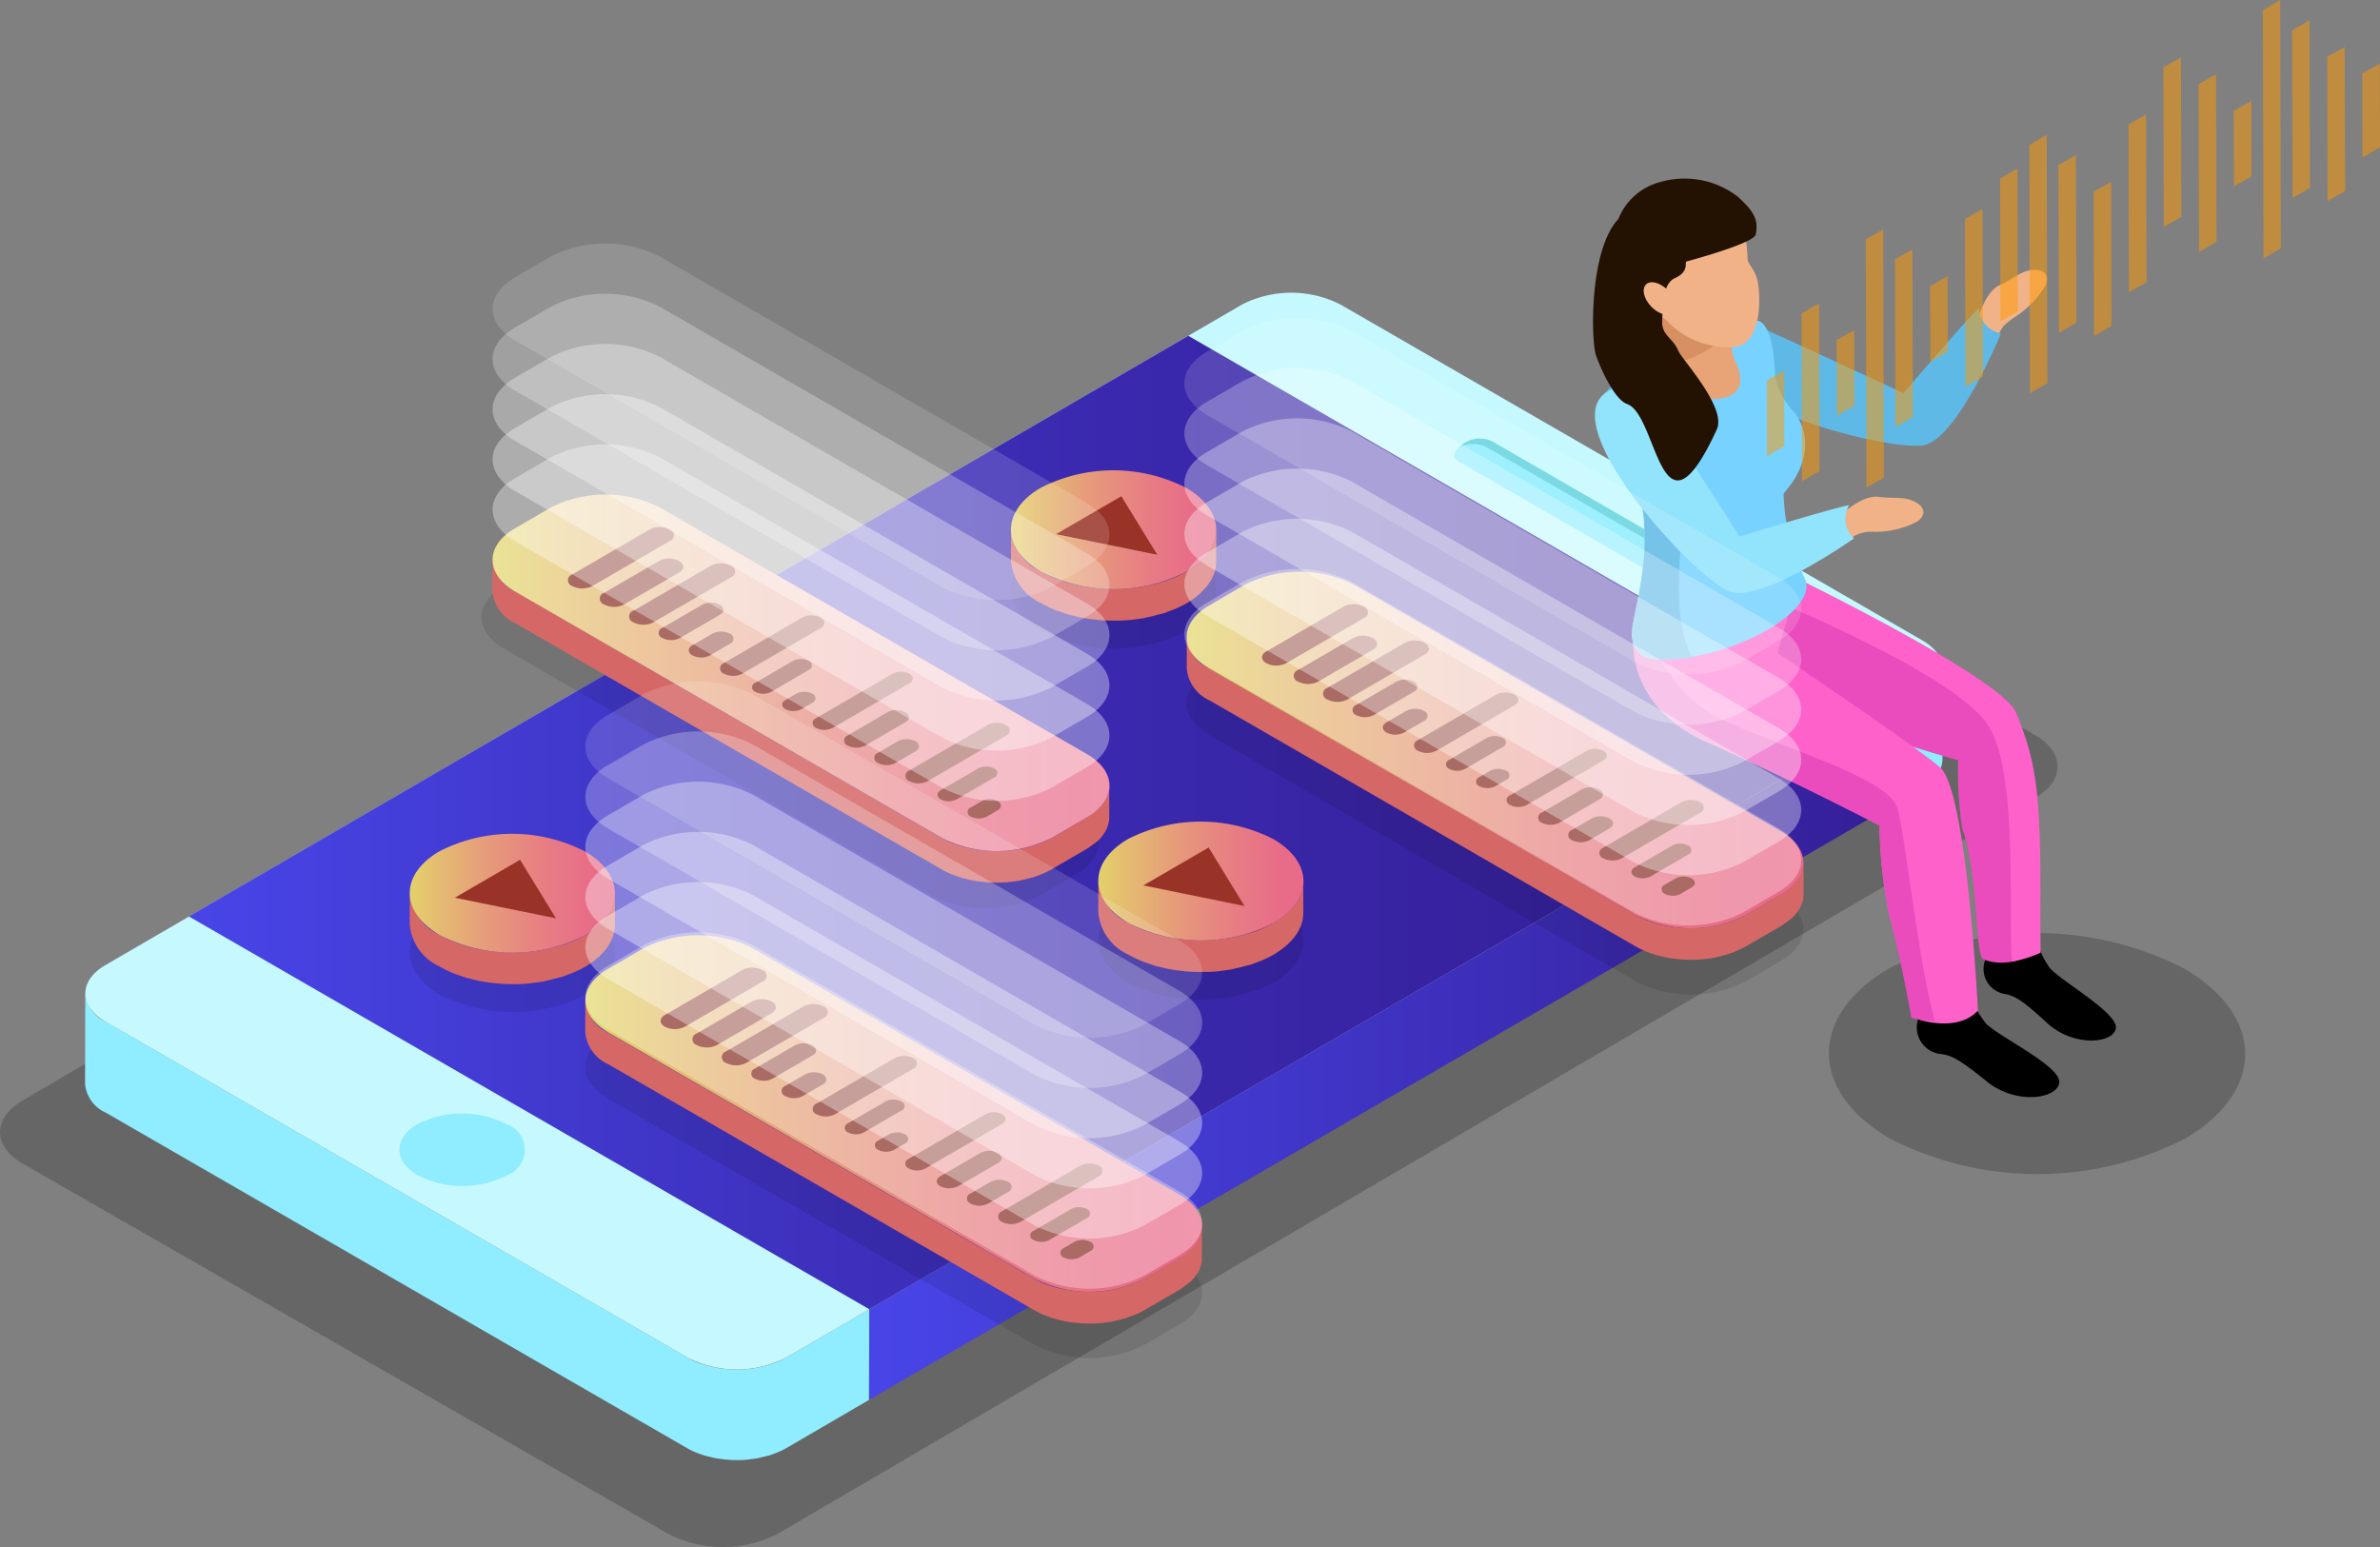 <svg xmlns="http://www.w3.org/2000/svg" xmlns:xlink="http://www.w3.org/1999/xlink" width="117.641" height="76.468" viewBox="0 0 117.641 76.468">
  <rect x="0" y="0" width="117.641" height="76.468" fill="#808080" stroke="none"/>
  <defs>
    <linearGradient id="linear-gradient" y1="0.5" x2="1" y2="0.5" gradientUnits="objectBoundingBox">
      <stop offset="0" stop-color="#4845e8"/>
      <stop offset="0.263" stop-color="#4036c8"/>
      <stop offset="0.55" stop-color="#3a29ae"/>
      <stop offset="0.805" stop-color="#36219d"/>
      <stop offset="1" stop-color="#351f98"/>
    </linearGradient>
    <linearGradient id="linear-gradient-2" y1="0.5" x2="1" y2="0.5" gradientUnits="objectBoundingBox">
      <stop offset="0" stop-color="#4845e8"/>
      <stop offset="0.395" stop-color="#4137cb"/>
      <stop offset="1" stop-color="#351f98"/>
    </linearGradient>
    <linearGradient id="linear-gradient-3" y1="0.5" x2="1" y2="0.5" gradientUnits="objectBoundingBox">
      <stop offset="0" stop-color="#e3d969"/>
      <stop offset="0.154" stop-color="#e4be70"/>
      <stop offset="0.404" stop-color="#e6997b"/>
      <stop offset="0.636" stop-color="#e77e83"/>
      <stop offset="0.842" stop-color="#e86d88"/>
      <stop offset="1" stop-color="#e9688a"/>
    </linearGradient>
  </defs>
  <g id="Grupo_27721" data-name="Grupo 27721" transform="translate(-408.221 -178.702)">
    <g id="Grupo_27721-2" data-name="Grupo 27721" opacity="0.2">
      <path id="Trazado_3783" data-name="Trazado 3783" d="M508.793,215.024c1.5.859,1.506,2.253.024,3.12l-2.946,1.725L451.219,251.85l-4.56,2.668a5.924,5.924,0,0,1-5.375.015l-31.936-18.31c-1.492-.856-1.5-2.25-.025-3.115l62.153-36.374a5.936,5.936,0,0,1,5.385-.019Z"/>
    </g>
    <g id="Grupo_27735" data-name="Grupo 27735">
      <g id="Grupo_27731" data-name="Grupo 27731">
        <path id="Trazado_3784" data-name="Trazado 3784" d="M504.251,211.768a1.374,1.374,0,0,1-.056.353.055.055,0,0,0-.011.036,1.552,1.552,0,0,1-.169.322.427.427,0,0,0-.035.052,2.133,2.133,0,0,1-.274.3c-.07.062-.159.119-.241.18s-.134.1-.214.149l-2.665,1.549-.011,4.483,2.663-1.548a.424.424,0,0,1,.044-.027c.061-.039.107-.081.164-.12a2.253,2.253,0,0,0,.246-.185.045.045,0,0,0,.022-.019,1.783,1.783,0,0,0,.216-.229.631.631,0,0,0,.037-.054c.013-.021.024-.035.034-.053a.9.9,0,0,0,.067-.1c.034-.063.066-.131.093-.2a.075.075,0,0,0,0-.03.091.091,0,0,0,.013-.034.592.592,0,0,0,.036-.128,1.528,1.528,0,0,0,.026-.2v-.029c0-1.3,0-2.606.009-3.907l0-.544Z" fill="#8fedff"/>
        <path id="Trazado_3785" data-name="Trazado 3785" d="M447.07,245.814a3.99,3.99,0,0,1-.679.3c-.081.03-.167.053-.256.081-.114.03-.227.058-.34.082-.14.028-.278.056-.423.075-.032,0-.065.011-.1.013-.192.02-.385.031-.581.033-.031,0-.055,0-.083,0a5.586,5.586,0,0,1-.578-.033l-.078-.009a4.891,4.891,0,0,1-.558-.1l-.093-.024a4.162,4.162,0,0,1-.483-.146c-.026-.009-.054-.017-.082-.025a4.255,4.255,0,0,1-.517-.25l-28.768-16.6a1.721,1.721,0,0,1-1.014-1.417l-.011,4.481a1.71,1.71,0,0,0,1.014,1.418l28.762,16.6a4.052,4.052,0,0,0,.5.236c.01.006.02.008.027.012.027.01.056.018.083.027.1.037.2.073.31.1.055.017.111.027.172.041a.7.7,0,0,0,.1.023c.029.008.059.018.09.024.111.023.225.043.339.058.039,0,.081.008.12.014s.06.006.09.012.081.008.122.011c.113.008.227.018.338.02h.35c.129,0,.255-.016.382-.029a.134.134,0,0,0,.045-.008c.03,0,.064-.008.1-.012.1-.01.2-.023.294-.039.045-.01.085-.023.126-.031.117-.026.232-.055.347-.086.057-.016.12-.025.18-.043a.347.347,0,0,1,.079-.033,4.4,4.4,0,0,0,.676-.3l4.117-2.4.014-4.478Z" fill="#8fedff"/>
        <g id="Grupo_27724" data-name="Grupo 27724">
          <g id="Grupo_27723" data-name="Grupo 27723">
            <g id="Grupo_27722" data-name="Grupo 27722">
              <path id="Trazado_3786" data-name="Trazado 3786" d="M503.238,210.354c1.345.775,1.351,2.034.013,2.81l-2.665,1.549L451.191,243.42l-4.121,2.394a5.335,5.335,0,0,1-4.849,0l-28.768-16.6c-1.346-.779-1.352-2.035-.015-2.812l56.18-32.649a5.356,5.356,0,0,1,4.859,0Z" fill="#c5f9ff"/>
            </g>
          </g>
        </g>
        <path id="Trazado_3787" data-name="Trazado 3787" d="M466.956,195.3,417.558,224l33.634,19.417,49.395-28.707Z" fill="url(#linear-gradient)"/>
        <g id="Grupo_27725" data-name="Grupo 27725">
          <path id="Trazado_3788" data-name="Trazado 3788" d="M492.061,206.337c.361.209.371.633-.158.908a1.284,1.284,0,0,1-1.19.135l-10.457-5.939c-.362-.208.1-.7.461-.907a1.428,1.428,0,0,1,1.295,0Z" fill="#65d2e0"/>
        </g>
        <g id="Grupo_27728" data-name="Grupo 27728">
          <g id="Grupo_27727" data-name="Grupo 27727">
            <g id="Grupo_27726" data-name="Grupo 27726">
              <path id="Trazado_3789" data-name="Trazado 3789" d="M491.746,206.608a.4.4,0,0,1,.009.751,1.44,1.44,0,0,1-1.3,0l-10.055-5.8a.4.4,0,0,1,0-.753,1.433,1.433,0,0,1,1.3,0Z" fill="#8fedff"/>
            </g>
          </g>
        </g>
        <g id="Grupo_27730" data-name="Grupo 27730">
          <g id="Grupo_27729" data-name="Grupo 27729">
            <path id="Trazado_3790" data-name="Trazado 3790" d="M500.586,214.713l-.011,4.483-49.4,28.7.015-4.479Z" fill="url(#linear-gradient-2)"/>
          </g>
        </g>
      </g>
      <g id="Grupo_27734" data-name="Grupo 27734">
        <g id="Grupo_27733" data-name="Grupo 27733">
          <g id="Grupo_27732" data-name="Grupo 27732">
            <path id="Trazado_3791" data-name="Trazado 3791" d="M433.246,234.263a1.344,1.344,0,0,1,.017,2.541,4.844,4.844,0,0,1-4.379,0c-1.215-.7-1.227-1.838-.022-2.539A4.839,4.839,0,0,1,433.246,234.263Z" fill="#8fedff"/>
          </g>
        </g>
      </g>
    </g>
    <g id="Grupo_27758" data-name="Grupo 27758">
      <g id="Grupo_27736" data-name="Grupo 27736" opacity="0.1">
        <path id="Trazado_3792" data-name="Trazado 3792" d="M461.379,218.795c1.5.865,1.509,2.269.018,3.135l-1.753,1.018a5.961,5.961,0,0,1-5.413,0l-21.079-12.17c-1.5-.866-1.509-2.268-.018-3.135l1.753-1.018a5.956,5.956,0,0,1,5.412,0Z"/>
      </g>
      <g id="Grupo_27737" data-name="Grupo 27737" opacity="0.1">
        <path id="Trazado_3793" data-name="Trazado 3793" d="M471.153,223.11c1.988,1.149,2,3.007.024,4.155a7.9,7.9,0,0,1-7.17,0c-1.988-1.147-2-3.006-.026-4.155A7.911,7.911,0,0,1,471.153,223.11Z"/>
      </g>
      <path id="Trazado_3794" data-name="Trazado 3794" d="M462.995,217.939c-.005.013-.008.028-.013.042a1.675,1.675,0,0,1-.181.355c-.014.021-.028.043-.043.063a2.28,2.28,0,0,1-.3.334,16.059,16.059,0,0,1-.507.369L460.2,220.12a4.3,4.3,0,0,1-.755.332c-.093.031-.189.061-.286.088-.127.034-.254.067-.385.1-.154.032-.31.061-.469.08-.034.006-.072.013-.109.016a6.327,6.327,0,0,1-.647.036c-.033,0-.065,0-.1,0a5.908,5.908,0,0,1-.639-.036c-.031,0-.063-.006-.093-.01-.209-.025-.416-.061-.618-.106-.036-.008-.07-.016-.106-.026a4.79,4.79,0,0,1-.537-.164c-.03-.01-.061-.019-.087-.029a4.089,4.089,0,0,1-.586-.276L433.7,207.95a1.917,1.917,0,0,1-1.13-1.579l-.005,1.561a1.918,1.918,0,0,0,1.13,1.578l21.08,12.171a4.143,4.143,0,0,0,.553.264l.029.01c.033.013.069.023.1.034.108.04.219.08.334.114.061.016.125.03.188.045.037.009.074.02.112.028s.065.017.1.023c.123.028.251.048.379.067.045.007.092.01.139.015.03,0,.058.008.09.01s.093.013.143.017c.126.01.252.017.376.019.04,0,.079,0,.117,0h.276c.142-.005.284-.014.426-.028l.045-.008c.039,0,.077-.011.115-.015.11-.013.221-.027.328-.045.045-.008.088-.026.136-.035.129-.027.256-.059.382-.094.069-.02.14-.031.2-.051.031-.012.057-.028.085-.038a4.306,4.306,0,0,0,.755-.331l1.751-1.019.049-.027c.073-.046.128-.1.2-.146a2.878,2.878,0,0,0,.262-.195c.008-.007.019-.012.027-.019a2.143,2.143,0,0,0,.236-.255.605.605,0,0,0,.039-.059c.018-.021.03-.045.047-.067s.048-.068.068-.1a1.6,1.6,0,0,0,.1-.217c0-.01,0-.021.007-.032s.008-.03.013-.045a1.318,1.318,0,0,0,.04-.138,1.364,1.364,0,0,0,.027-.22v-.033c0-.521,0-1.041,0-1.561A1.354,1.354,0,0,1,462.995,217.939Z" fill="#d66767"/>
      <g id="Grupo_27738" data-name="Grupo 27738">
        <path id="Trazado_3795" data-name="Trazado 3795" d="M461.932,215.968c1.5.863,1.506,2.267.016,3.134L460.2,220.12a5.969,5.969,0,0,1-5.414,0L433.7,207.95c-1.5-.866-1.508-2.269-.017-3.135l1.753-1.018a5.956,5.956,0,0,1,5.412,0Z" fill="url(#linear-gradient-3)"/>
      </g>
      <g id="Grupo_27754" data-name="Grupo 27754">
        <g id="Grupo_27739" data-name="Grupo 27739">
          <path id="Trazado_3796" data-name="Trazado 3796" d="M457.945,214.54a.278.278,0,0,1,0,.526l-3.87,2.248a1,1,0,0,1-.908,0,.279.279,0,0,1,0-.527l3.869-2.247A1,1,0,0,1,457.945,214.54Z" fill="#842c22"/>
        </g>
        <g id="Grupo_27740" data-name="Grupo 27740">
          <path id="Trazado_3797" data-name="Trazado 3797" d="M453.467,215.34c.239.139.244.365.006.5l-.99.575a.959.959,0,0,1-.868,0,.265.265,0,0,1,0-.5l.989-.575A.955.955,0,0,1,453.467,215.34Z" fill="#842c22"/>
        </g>
        <g id="Grupo_27741" data-name="Grupo 27741">
          <path id="Trazado_3798" data-name="Trazado 3798" d="M452.965,213.906c.24.139.242.364,0,.5l-1.978,1.15a.962.962,0,0,1-.865,0,.266.266,0,0,1-.005-.5L452.1,213.9A.959.959,0,0,1,452.965,213.906Z" fill="#842c22"/>
        </g>
        <g id="Grupo_27742" data-name="Grupo 27742">
          <path id="Trazado_3799" data-name="Trazado 3799" d="M453.17,212c.229.134.231.347,0,.48l-3.786,2.2a.908.908,0,0,1-.826,0,.253.253,0,0,1,0-.478l3.785-2.2A.907.907,0,0,1,453.17,212Z" fill="#842c22"/>
        </g>
        <g id="Grupo_27743" data-name="Grupo 27743">
          <path id="Trazado_3800" data-name="Trazado 3800" d="M448.365,212.99a.24.24,0,0,1,0,.455l-.534.311a.866.866,0,0,1-.784,0c-.218-.127-.22-.329,0-.455l.534-.311A.869.869,0,0,1,448.365,212.99Z" fill="#842c22"/>
        </g>
        <g id="Grupo_27744" data-name="Grupo 27744">
          <path id="Trazado_3801" data-name="Trazado 3801" d="M448.192,211.364a.239.239,0,0,1,0,.452L446.34,212.9a.86.86,0,0,1-.781,0,.239.239,0,0,1,0-.452l1.855-1.079A.858.858,0,0,1,448.192,211.364Z" fill="#842c22"/>
        </g>
        <g id="Grupo_27750" data-name="Grupo 27750" style="isolation: isolate">
          <g id="Grupo_27745" data-name="Grupo 27745">
            <path id="Trazado_3802" data-name="Trazado 3802" d="M441.324,204.871a.3.3,0,0,1,0,.575L437.5,207.67a1.093,1.093,0,0,1-.99,0,.3.3,0,0,1,0-.575l3.825-2.224A1.1,1.1,0,0,1,441.324,204.871Z" fill="#842c22"/>
          </g>
          <g id="Grupo_27746" data-name="Grupo 27746">
            <path id="Trazado_3803" data-name="Trazado 3803" d="M441.781,206.426c.278.159.28.415.007.575l-2.715,1.578a1.093,1.093,0,0,1-.993,0,.3.3,0,0,1,0-.573l2.717-1.578A1.086,1.086,0,0,1,441.781,206.426Z" fill="#842c22"/>
          </g>
          <g id="Grupo_27747" data-name="Grupo 27747">
            <path id="Trazado_3804" data-name="Trazado 3804" d="M444.346,206.665a.3.3,0,0,1,0,.573l-3.827,2.224a1.088,1.088,0,0,1-.989,0,.3.3,0,0,1,0-.573l3.825-2.224A1.1,1.1,0,0,1,444.346,206.665Z" fill="#842c22"/>
          </g>
          <g id="Grupo_27748" data-name="Grupo 27748">
            <path id="Trazado_3805" data-name="Trazado 3805" d="M443.8,208.59c.239.139.244.363.006.5l-1.978,1.148a.959.959,0,0,1-.868,0,.264.264,0,0,1,0-.5l1.976-1.148A.951.951,0,0,1,443.8,208.59Z" fill="#842c22"/>
          </g>
          <g id="Grupo_27749" data-name="Grupo 27749">
            <path id="Trazado_3806" data-name="Trazado 3806" d="M448.776,209.224c.252.146.254.382.006.525L444.913,212a1,1,0,0,1-.909,0,.278.278,0,0,1,0-.526l3.868-2.248A1,1,0,0,1,448.776,209.224Z" fill="#842c22"/>
          </g>
        </g>
        <g id="Grupo_27751" data-name="Grupo 27751">
          <path id="Trazado_3807" data-name="Trazado 3807" d="M444.3,210.024a.266.266,0,0,1,0,.5l-.987.574a.955.955,0,0,1-.865,0c-.24-.139-.244-.364-.007-.5l.988-.574A.965.965,0,0,1,444.3,210.024Z" fill="#842c22"/>
        </g>
        <g id="Grupo_27752" data-name="Grupo 27752">
          <path id="Trazado_3808" data-name="Trazado 3808" d="M457.531,218.3a.24.24,0,0,1,0,.454l-.534.312a.868.868,0,0,1-.785,0,.24.24,0,0,1,0-.455l.535-.311A.869.869,0,0,1,457.531,218.3Z" fill="#842c22"/>
        </g>
        <g id="Grupo_27753" data-name="Grupo 27753">
          <path id="Trazado_3809" data-name="Trazado 3809" d="M457.358,216.682a.238.238,0,0,1,0,.451l-1.857,1.08a.863.863,0,0,1-.778,0c-.217-.126-.219-.328,0-.453l1.857-1.078A.856.856,0,0,1,457.358,216.682Z" fill="#842c22"/>
        </g>
      </g>
      <g id="Grupo_27757" data-name="Grupo 27757">
        <path id="Trazado_3810" data-name="Trazado 3810" d="M472.639,222.412c-.006.054-.01.108-.019.161s-.021.086-.033.13a1.381,1.381,0,0,1-.044.152c-.014.042-.034.083-.052.124s-.046.1-.074.157c-.02.038-.044.076-.068.115-.038.058-.076.116-.118.173-.026.035-.055.069-.083.1a2.514,2.514,0,0,1-.213.229c-.028.028-.055.058-.087.085-.046.042-.1.083-.15.124s-.1.079-.148.117-.114.077-.171.115-.131.087-.2.129a5.37,5.37,0,0,1-.709.336c-.065.027-.128.051-.195.074-.153.056-.317.1-.48.147s-.33.09-.5.125c-.2.042-.413.081-.623.107-.049.007-.1.015-.148.021-.28.03-.567.045-.853.047-.044,0-.09,0-.135,0-.282,0-.56-.018-.84-.047-.042,0-.086-.009-.128-.015a7.746,7.746,0,0,1-.813-.139l-.148-.036c-.24-.06-.475-.132-.705-.214-.038-.015-.082-.027-.123-.042a5.4,5.4,0,0,1-.77-.365,2.536,2.536,0,0,1-1.5-2.091q0,.78,0,1.56A2.538,2.538,0,0,0,464,225.889a5.55,5.55,0,0,0,.732.349.3.3,0,0,0,.042.014c.039.016.082.027.123.041.148.056.3.109.45.154.083.024.169.04.253.061l.145.036c.045.01.088.023.133.032q.246.052.5.087c.06.009.12.013.179.02l.132.014c.061.007.121.017.181.022.168.012.333.021.5.026.05,0,.1,0,.153,0h.141c.074,0,.15,0,.225,0,.188-.006.376-.017.561-.037.022,0,.043-.007.064-.009.05-.005.1-.013.152-.021.144-.019.289-.034.432-.061.062-.01.12-.032.183-.045.173-.036.341-.078.508-.126.088-.025.183-.039.268-.067s.136-.053.207-.078l.2-.073a5.76,5.76,0,0,0,.707-.336l.062-.038c.046-.029.086-.057.13-.087.063-.04.126-.08.184-.122s.1-.077.146-.115.1-.083.15-.125l.034-.027c.019-.019.035-.04.054-.06a2.581,2.581,0,0,0,.21-.225c.016-.018.035-.034.049-.052s.023-.037.036-.055c.042-.057.081-.114.118-.171.014-.026.036-.052.049-.077a.383.383,0,0,0,.02-.041c.026-.048.047-.1.069-.149.016-.033.035-.065.048-.1,0-.011.005-.023.009-.035.017-.047.029-.1.041-.143s.023-.072.031-.107a.223.223,0,0,1,0-.028c.009-.054.014-.107.018-.16,0-.034.011-.069.013-.1v-.044l0-1.56C472.65,222.315,472.643,222.363,472.639,222.412Z" fill="#d66767"/>
        <g id="Grupo_27755" data-name="Grupo 27755">
          <path id="Trazado_3811" data-name="Trazado 3811" d="M471.153,220.173c1.988,1.148,2,3.008.024,4.154a7.894,7.894,0,0,1-7.17,0c-1.988-1.146-2-3.006-.026-4.154A7.91,7.91,0,0,1,471.153,220.173Z" fill="url(#linear-gradient-3)"/>
        </g>
        <g id="Grupo_27756" data-name="Grupo 27756">
          <path id="Trazado_3812" data-name="Trazado 3812" d="M467.963,220.593l1.773,2.892-5-1.017Z" fill="#993328"/>
        </g>
      </g>
    </g>
    <g id="Grupo_27781" data-name="Grupo 27781">
      <g id="Grupo_27759" data-name="Grupo 27759" opacity="0.1">
        <path id="Trazado_3813" data-name="Trazado 3813" d="M496.233,223.059c1.5.863,1.509,2.267.018,3.134l-1.754,1.019a5.96,5.96,0,0,1-5.411,0l-21.08-12.171c-1.5-.866-1.508-2.268-.017-3.135l1.752-1.018a5.964,5.964,0,0,1,5.413,0Z"/>
      </g>
      <g id="Grupo_27760" data-name="Grupo 27760" opacity="0.1">
        <path id="Trazado_3814" data-name="Trazado 3814" d="M466.84,205.746c1.985,1.148,2,3.007.022,4.154a7.9,7.9,0,0,1-7.171,0c-1.985-1.146-2-3.006-.021-4.154A7.906,7.906,0,0,1,466.84,205.746Z"/>
      </g>
      <g id="Grupo_27780" data-name="Grupo 27780">
        <path id="Trazado_3815" data-name="Trazado 3815" d="M468.324,205.047a1.456,1.456,0,0,1-.018.162c-.008.043-.021.087-.033.13s-.026.1-.043.151-.034.083-.052.125-.046.1-.075.156-.046.077-.069.115c-.036.058-.073.117-.117.175-.026.034-.054.069-.082.1-.065.077-.138.154-.214.229-.028.028-.055.057-.087.085s-.1.083-.149.124-.1.079-.148.116-.115.078-.173.115-.129.088-.2.13a5.259,5.259,0,0,1-.709.336c-.062.026-.128.051-.192.073-.156.058-.321.1-.483.148s-.33.089-.5.125c-.206.042-.412.081-.624.107-.048.007-.1.015-.147.021-.282.029-.567.044-.852.047h-.135q-.425,0-.842-.047c-.043,0-.085-.008-.128-.014a7.716,7.716,0,0,1-.811-.14c-.051-.011-.1-.023-.146-.035a6.794,6.794,0,0,1-.7-.214c-.042-.015-.085-.027-.124-.042a5.407,5.407,0,0,1-.775-.365,2.536,2.536,0,0,1-1.5-2.091q0,.78,0,1.56a2.533,2.533,0,0,0,1.5,2.091,5.419,5.419,0,0,0,.731.351l.041.014c.04.015.083.027.122.041.149.054.3.109.453.153.082.024.168.041.252.062.05.011.1.025.147.036s.085.023.129.031c.165.035.334.064.5.088.06.009.12.013.18.02l.134.014c.059.007.12.017.181.021.166.014.333.023.5.027.051,0,.1,0,.154,0h.138c.076,0,.151,0,.226,0,.188-.006.377-.019.563-.037.02,0,.042-.007.063-.009.051-.005.1-.015.151-.02.144-.02.289-.036.432-.061.064-.012.121-.033.184-.046.173-.036.34-.079.507-.127.089-.024.183-.038.268-.066s.139-.053.207-.078l.2-.075a5.319,5.319,0,0,0,.709-.336c.021-.011.041-.024.061-.037.047-.028.086-.057.131-.086.06-.041.126-.081.18-.122s.1-.077.149-.115.1-.082.149-.125a.32.32,0,0,0,.033-.027.777.777,0,0,0,.056-.06,2.734,2.734,0,0,0,.21-.225c.015-.018.035-.035.049-.053s.023-.036.037-.054c.043-.056.079-.114.116-.172.015-.026.036-.051.051-.077s.012-.027.02-.04c.026-.049.047-.1.069-.149.015-.033.035-.066.047-.1a.23.23,0,0,0,.009-.035,1.42,1.42,0,0,0,.041-.145c.009-.036.024-.07.031-.1,0-.01,0-.019,0-.027.01-.054.013-.108.019-.162,0-.034.01-.068.011-.1v-.044l.005-1.561A1.431,1.431,0,0,1,468.324,205.047Z" fill="#d66767"/>
        <g id="Grupo_27761" data-name="Grupo 27761">
          <path id="Trazado_3816" data-name="Trazado 3816" d="M466.84,202.81c1.985,1.147,2,3.006.022,4.153a7.9,7.9,0,0,1-7.171,0c-1.985-1.147-2-3.006-.021-4.153A7.894,7.894,0,0,1,466.84,202.81Z" fill="url(#linear-gradient-3)"/>
        </g>
        <path id="Trazado_3817" data-name="Trazado 3817" d="M497.3,221.751c0,.014-.007.028-.012.043a1.6,1.6,0,0,1-.184.355.406.406,0,0,1-.042.063,2.175,2.175,0,0,1-.3.336,3.018,3.018,0,0,1-.271.2,2.712,2.712,0,0,1-.235.168l-1.754,1.019a4.365,4.365,0,0,1-.753.332c-.093.031-.189.06-.287.088-.125.034-.252.067-.384.094-.155.033-.31.062-.47.08-.036.005-.071.012-.108.016q-.322.033-.648.035c-.033,0-.065,0-.1,0-.213,0-.426-.013-.637-.034l-.094-.012a5.46,5.46,0,0,1-.618-.105c-.035-.007-.071-.017-.1-.026a5.022,5.022,0,0,1-.538-.164c-.028-.01-.06-.018-.086-.029a3.932,3.932,0,0,1-.585-.275l-21.08-12.17a1.917,1.917,0,0,1-1.132-1.579l0,1.56a1.911,1.911,0,0,0,1.13,1.577l21.08,12.172a4.213,4.213,0,0,0,.553.265l.029.009c.031.012.067.023.1.035.109.039.219.08.334.113.061.016.126.029.189.045.037.01.073.02.111.027s.065.018.1.025c.125.026.253.048.381.067.045.005.091.009.136.015l.091.01c.048,0,.1.011.145.016.123.01.251.018.375.02.039,0,.079,0,.117,0h.277c.141-.005.284-.016.424-.029l.045-.007c.039,0,.077-.011.115-.016.112-.014.22-.026.328-.046.046-.008.088-.024.135-.033.132-.028.257-.061.385-.1.068-.019.138-.03.2-.052.031-.009.056-.027.086-.038a4.275,4.275,0,0,0,.752-.33l1.753-1.018c.016-.009.03-.019.047-.028.074-.046.13-.1.2-.146a2.528,2.528,0,0,0,.265-.2.14.14,0,0,0,.025-.017,2.345,2.345,0,0,0,.238-.256c.014-.019.025-.038.038-.059a.806.806,0,0,0,.047-.067c.021-.034.048-.067.069-.1a1.558,1.558,0,0,0,.1-.217c0-.011.006-.022.01-.033a.385.385,0,0,0,.014-.045c.014-.046.03-.092.04-.138a1.247,1.247,0,0,0,.023-.22c0-.012,0-.022,0-.034q0-.78,0-1.561A1.342,1.342,0,0,1,497.3,221.751Z" fill="#d66767"/>
        <g id="Grupo_27762" data-name="Grupo 27762">
          <path id="Trazado_3818" data-name="Trazado 3818" d="M496.233,219.78c1.5.865,1.509,2.268.018,3.135l-1.754,1.019a5.966,5.966,0,0,1-5.411,0l-21.08-12.17c-1.5-.866-1.508-2.27-.017-3.136l1.752-1.019a5.958,5.958,0,0,1,5.413,0Z" fill="url(#linear-gradient-3)"/>
        </g>
        <g id="Grupo_27778" data-name="Grupo 27778">
          <g id="Grupo_27763" data-name="Grupo 27763">
            <path id="Trazado_3819" data-name="Trazado 3819" d="M492.248,218.353a.279.279,0,0,1,0,.526l-3.869,2.249a1,1,0,0,1-.909,0,.278.278,0,0,1,0-.527l3.869-2.248A1,1,0,0,1,492.248,218.353Z" fill="#842c22"/>
          </g>
          <g id="Grupo_27764" data-name="Grupo 27764">
            <path id="Trazado_3820" data-name="Trazado 3820" d="M487.769,219.153c.241.139.246.365.007.5l-.99.575a.962.962,0,0,1-.868,0,.265.265,0,0,1,0-.5l.991-.575A.96.96,0,0,1,487.769,219.153Z" fill="#842c22"/>
          </g>
          <g id="Grupo_27765" data-name="Grupo 27765">
            <path id="Trazado_3821" data-name="Trazado 3821" d="M487.268,217.719a.265.265,0,0,1,0,.5l-1.976,1.15a.957.957,0,0,1-.866,0,.267.267,0,0,1,0-.5l1.974-1.148A.965.965,0,0,1,487.268,217.719Z" fill="#842c22"/>
          </g>
          <g id="Grupo_27766" data-name="Grupo 27766">
            <path id="Trazado_3822" data-name="Trazado 3822" d="M487.471,215.811c.231.133.232.346,0,.479l-3.785,2.2a.9.9,0,0,1-.826,0,.251.251,0,0,1,0-.475l3.784-2.2A.911.911,0,0,1,487.471,215.811Z" fill="#842c22"/>
          </g>
          <g id="Grupo_27767" data-name="Grupo 27767">
            <path id="Trazado_3823" data-name="Trazado 3823" d="M482.667,216.8a.24.24,0,0,1,0,.455l-.534.309a.868.868,0,0,1-.785,0,.239.239,0,0,1,0-.454l.534-.31A.858.858,0,0,1,482.667,216.8Z" fill="#842c22"/>
          </g>
          <g id="Grupo_27768" data-name="Grupo 27768">
            <path id="Trazado_3824" data-name="Trazado 3824" d="M482.495,215.177a.239.239,0,0,1,0,.452l-1.858,1.079a.858.858,0,0,1-.78,0,.239.239,0,0,1,0-.452l1.858-1.079A.86.86,0,0,1,482.495,215.177Z" fill="#842c22"/>
          </g>
          <g id="Grupo_27774" data-name="Grupo 27774" style="isolation: isolate">
            <g id="Grupo_27769" data-name="Grupo 27769">
              <path id="Trazado_3825" data-name="Trazado 3825" d="M475.625,208.685a.3.3,0,0,1,0,.574l-3.825,2.223a1.089,1.089,0,0,1-.991,0c-.275-.159-.277-.417-.006-.574l3.827-2.223A1.087,1.087,0,0,1,475.625,208.685Z" fill="#842c22"/>
            </g>
            <g id="Grupo_27770" data-name="Grupo 27770">
              <path id="Trazado_3826" data-name="Trazado 3826" d="M476.085,210.238c.275.16.279.416.006.576l-2.715,1.578a1.1,1.1,0,0,1-.993,0,.3.3,0,0,1,0-.574l2.716-1.578A1.09,1.09,0,0,1,476.085,210.238Z" fill="#842c22"/>
            </g>
            <g id="Grupo_27771" data-name="Grupo 27771">
              <path id="Trazado_3827" data-name="Trazado 3827" d="M478.647,210.479c.273.158.278.414,0,.573l-3.825,2.223a1.086,1.086,0,0,1-.991,0,.3.3,0,0,1,0-.573l3.823-2.223A1.086,1.086,0,0,1,478.647,210.479Z" fill="#842c22"/>
            </g>
            <g id="Grupo_27772" data-name="Grupo 27772">
              <path id="Trazado_3828" data-name="Trazado 3828" d="M478.1,212.4a.267.267,0,0,1,0,.5l-1.975,1.148a.961.961,0,0,1-.869,0,.264.264,0,0,1,0-.5l1.976-1.149A.958.958,0,0,1,478.1,212.4Z" fill="#842c22"/>
            </g>
            <g id="Grupo_27773" data-name="Grupo 27773">
              <path id="Trazado_3829" data-name="Trazado 3829" d="M483.08,213.036c.251.147.253.382.005.526l-3.869,2.249a1.006,1.006,0,0,1-.91,0,.279.279,0,0,1,0-.527l3.87-2.248A1,1,0,0,1,483.08,213.036Z" fill="#842c22"/>
            </g>
          </g>
          <g id="Grupo_27775" data-name="Grupo 27775">
            <path id="Trazado_3830" data-name="Trazado 3830" d="M478.607,213.838a.266.266,0,0,1,0,.5l-.987.573a.949.949,0,0,1-.865,0c-.24-.139-.243-.364-.006-.5l.986-.573A.964.964,0,0,1,478.607,213.838Z" fill="#842c22"/>
          </g>
          <g id="Grupo_27776" data-name="Grupo 27776">
            <path id="Trazado_3831" data-name="Trazado 3831" d="M491.832,222.118c.22.126.219.329,0,.453l-.534.313a.869.869,0,0,1-.785,0,.241.241,0,0,1,0-.455l.535-.311A.866.866,0,0,1,491.832,222.118Z" fill="#842c22"/>
          </g>
          <g id="Grupo_27777" data-name="Grupo 27777">
            <path id="Trazado_3832" data-name="Trazado 3832" d="M491.661,220.494a.238.238,0,0,1,0,.451l-1.857,1.08a.856.856,0,0,1-.779,0c-.217-.126-.218-.328,0-.452l1.859-1.079A.854.854,0,0,1,491.661,220.494Z" fill="#842c22"/>
          </g>
        </g>
        <g id="Grupo_27779" data-name="Grupo 27779">
          <path id="Trazado_3833" data-name="Trazado 3833" d="M463.649,203.229l1.773,2.893-5-1.018Z" fill="#993328"/>
        </g>
      </g>
    </g>
    <g id="Grupo_27804" data-name="Grupo 27804">
      <g id="Grupo_27782" data-name="Grupo 27782" opacity="0.1">
        <path id="Trazado_3834" data-name="Trazado 3834" d="M466.513,241.025c1.5.866,1.507,2.269.016,3.136l-1.752,1.019a5.968,5.968,0,0,1-5.412,0l-21.081-12.171c-1.5-.865-1.507-2.269-.016-3.134l1.751-1.019a5.96,5.96,0,0,1,5.414,0Z"/>
      </g>
      <g id="Grupo_27783" data-name="Grupo 27783" opacity="0.1">
        <path id="Trazado_3835" data-name="Trazado 3835" d="M437.119,223.714c1.987,1.147,2,3.008.024,4.154a7.9,7.9,0,0,1-7.171,0c-1.988-1.145-2-3.007-.024-4.154A7.908,7.908,0,0,1,437.119,223.714Z"/>
      </g>
      <g id="Grupo_27803" data-name="Grupo 27803">
        <path id="Trazado_3836" data-name="Trazado 3836" d="M438.6,223.016c0,.054-.008.107-.017.162s-.022.086-.033.129-.026.1-.044.152a1.316,1.316,0,0,1-.053.124c-.022.053-.044.1-.071.156s-.046.076-.072.117a1.991,1.991,0,0,1-.116.172c-.026.035-.055.07-.084.1a2.632,2.632,0,0,1-.212.228c-.029.03-.056.058-.087.086s-.1.082-.15.124-.1.079-.147.118-.115.076-.172.113-.131.089-.2.13a5.562,5.562,0,0,1-.708.337l-.2.073c-.155.057-.318.1-.481.147s-.331.09-.5.125c-.2.041-.411.08-.623.107-.049.006-.1.015-.144.02-.283.031-.568.045-.854.048H433.5c-.279,0-.562-.017-.84-.047l-.129-.013a8.2,8.2,0,0,1-.81-.14c-.05-.011-.1-.024-.149-.036a7.165,7.165,0,0,1-.7-.214c-.04-.016-.083-.026-.124-.043a5.646,5.646,0,0,1-.772-.364,2.536,2.536,0,0,1-1.5-2.091q0,.78-.005,1.56a2.539,2.539,0,0,0,1.5,2.091,5.56,5.56,0,0,0,.732.352l.042.013c.04.016.082.027.123.042.149.053.295.107.452.152.082.024.167.041.251.062.049.012.1.025.147.036s.086.022.13.032c.165.033.333.063.5.087.058.008.116.012.177.019l.133.016c.061.007.121.015.183.019.164.015.332.024.5.028.054,0,.1,0,.155,0h.139c.076,0,.151,0,.226,0,.189-.008.375-.019.562-.038.021,0,.041-.006.063-.009.051-.005.1-.014.151-.021.146-.018.291-.035.432-.06.064-.011.121-.032.183-.046.176-.035.343-.079.51-.127.089-.024.181-.038.267-.066s.138-.053.206-.079.133-.047.2-.075a5.368,5.368,0,0,0,.709-.335c.019-.011.042-.024.061-.037.046-.027.086-.056.13-.086.063-.04.125-.08.184-.122s.1-.077.144-.115.105-.082.152-.125a.293.293,0,0,1,.033-.026c.02-.02.036-.041.055-.06a2.2,2.2,0,0,0,.209-.227c.015-.017.035-.034.049-.052a.518.518,0,0,0,.037-.054c.042-.057.08-.114.116-.173.016-.025.037-.05.052-.075s.011-.027.019-.04c.025-.05.048-.1.07-.151.015-.032.033-.065.046-.1,0-.012.006-.025.01-.036a1.469,1.469,0,0,0,.041-.144c.01-.036.024-.071.032-.107v-.027a1.44,1.44,0,0,0,.019-.161c0-.034.011-.067.011-.1,0-.015,0-.03,0-.046l.005-1.559C438.617,222.917,438.608,222.967,438.6,223.016Z" fill="#d66767"/>
        <g id="Grupo_27784" data-name="Grupo 27784">
          <path id="Trazado_3837" data-name="Trazado 3837" d="M437.119,220.777c1.987,1.148,2,3.006.024,4.154a7.9,7.9,0,0,1-7.171,0c-1.988-1.148-2-3.006-.024-4.154A7.9,7.9,0,0,1,437.119,220.777Z" fill="url(#linear-gradient-3)"/>
        </g>
        <path id="Trazado_3838" data-name="Trazado 3838" d="M467.577,239.719a.322.322,0,0,0-.013.044,1.487,1.487,0,0,1-.182.354c-.013.021-.028.041-.04.064a2.415,2.415,0,0,1-.305.336c-.079.069-.178.132-.271.2s-.146.115-.237.168l-1.752,1.018a4.282,4.282,0,0,1-.753.333q-.141.047-.288.087c-.127.035-.254.068-.384.1-.154.031-.31.061-.467.081-.037.005-.074.011-.11.014a6.367,6.367,0,0,1-.649.037c-.031,0-.064,0-.1,0a6.172,6.172,0,0,1-.639-.035l-.093-.011a6.039,6.039,0,0,1-.616-.1l-.107-.026a4.746,4.746,0,0,1-.538-.165c-.03-.011-.059-.017-.088-.028a4.236,4.236,0,0,1-.584-.277l-21.081-12.17a1.916,1.916,0,0,1-1.129-1.579l0,1.56a1.913,1.913,0,0,0,1.13,1.579l21.078,12.17a4.3,4.3,0,0,0,.554.267.09.09,0,0,1,.028.008c.034.013.069.022.1.035.109.039.219.081.334.111.06.018.125.031.188.048.038.009.076.019.114.027s.063.017.1.024c.124.025.251.047.38.067.046.006.093.01.139.015.029,0,.059.007.09.009.048,0,.1.013.143.016.126.012.252.018.377.02.039,0,.077,0,.117,0h.1c.06,0,.116,0,.174,0,.141,0,.283-.012.424-.027l.047-.007c.039,0,.076-.011.116-.016.108-.013.217-.026.325-.046.049-.009.091-.024.136-.034.131-.027.257-.059.383-.1.068-.018.139-.028.2-.051.033-.009.056-.027.087-.036a4.337,4.337,0,0,0,.752-.332l1.753-1.017c.016-.011.032-.019.047-.028.075-.045.127-.1.2-.145a2.75,2.75,0,0,0,.262-.2c.008-.008.019-.01.028-.018a2.244,2.244,0,0,0,.236-.256c.015-.02.024-.04.04-.058s.028-.046.044-.068.049-.067.068-.1a1.4,1.4,0,0,0,.1-.218c0-.01.006-.023.009-.032s.007-.029.011-.044a.921.921,0,0,0,.04-.14,1.032,1.032,0,0,0,.026-.219v-.033c0-.521,0-1.04.006-1.561A1.338,1.338,0,0,1,467.577,239.719Z" fill="#d66767"/>
        <g id="Grupo_27785" data-name="Grupo 27785">
          <path id="Trazado_3839" data-name="Trazado 3839" d="M466.513,237.747c1.5.865,1.507,2.269.016,3.136l-1.752,1.018a5.956,5.956,0,0,1-5.412,0l-21.081-12.17c-1.5-.866-1.507-2.268-.016-3.134l1.751-1.019a5.96,5.96,0,0,1,5.414,0Z" fill="url(#linear-gradient-3)"/>
        </g>
        <g id="Grupo_27801" data-name="Grupo 27801">
          <g id="Grupo_27786" data-name="Grupo 27786">
            <path id="Trazado_3840" data-name="Trazado 3840" d="M462.527,236.319a.281.281,0,0,1,0,.529L458.66,239.1a1.012,1.012,0,0,1-.907,0,.279.279,0,0,1,0-.528l3.868-2.249A1.017,1.017,0,0,1,462.527,236.319Z" fill="#842c22"/>
          </g>
          <g id="Grupo_27787" data-name="Grupo 27787">
            <path id="Trazado_3841" data-name="Trazado 3841" d="M458.05,237.121a.267.267,0,0,1,.005.5l-.991.573a.941.941,0,0,1-.867,0,.264.264,0,0,1,0-.5l.989-.575A.951.951,0,0,1,458.05,237.121Z" fill="#842c22"/>
          </g>
          <g id="Grupo_27788" data-name="Grupo 27788">
            <path id="Trazado_3842" data-name="Trazado 3842" d="M457.546,235.688c.24.139.242.362,0,.5l-1.975,1.15a.966.966,0,0,1-.867,0c-.239-.14-.243-.366,0-.5l1.976-1.148A.953.953,0,0,1,457.546,235.688Z" fill="#842c22"/>
          </g>
          <g id="Grupo_27789" data-name="Grupo 27789">
            <path id="Trazado_3843" data-name="Trazado 3843" d="M457.751,233.779c.23.133.231.345,0,.478l-3.785,2.2a.9.9,0,0,1-.825,0,.251.251,0,0,1,0-.476l3.786-2.2A.9.9,0,0,1,457.751,233.779Z" fill="#842c22"/>
          </g>
          <g id="Grupo_27790" data-name="Grupo 27790">
            <path id="Trazado_3844" data-name="Trazado 3844" d="M452.947,234.772a.24.24,0,0,1,0,.455l-.533.31a.868.868,0,0,1-.785,0,.24.24,0,0,1,0-.455l.535-.31A.862.862,0,0,1,452.947,234.772Z" fill="#842c22"/>
          </g>
          <g id="Grupo_27791" data-name="Grupo 27791">
            <path id="Trazado_3845" data-name="Trazado 3845" d="M452.773,233.146a.238.238,0,0,1,0,.451l-1.855,1.079a.852.852,0,0,1-.78,0,.238.238,0,0,1,0-.451l1.855-1.079A.854.854,0,0,1,452.773,233.146Z" fill="#842c22"/>
          </g>
          <g id="Grupo_27797" data-name="Grupo 27797" style="isolation: isolate">
            <g id="Grupo_27792" data-name="Grupo 27792">
              <path id="Trazado_3846" data-name="Trazado 3846" d="M445.9,226.653a.3.3,0,0,1,0,.575l-3.825,2.223a1.1,1.1,0,0,1-.991,0c-.276-.16-.278-.418-.005-.575l3.826-2.223A1.089,1.089,0,0,1,445.9,226.653Z" fill="#842c22"/>
            </g>
            <g id="Grupo_27793" data-name="Grupo 27793">
              <path id="Trazado_3847" data-name="Trazado 3847" d="M446.365,228.207c.276.159.279.415.005.574l-2.716,1.579a1.1,1.1,0,0,1-.991,0,.3.3,0,0,1-.005-.573l2.716-1.578A1.092,1.092,0,0,1,446.365,228.207Z" fill="#842c22"/>
            </g>
            <g id="Grupo_27794" data-name="Grupo 27794">
              <path id="Trazado_3848" data-name="Trazado 3848" d="M448.927,228.446a.3.3,0,0,1,0,.575l-3.827,2.223a1.1,1.1,0,0,1-.99,0,.3.3,0,0,1,0-.573l3.827-2.225A1.093,1.093,0,0,1,448.927,228.446Z" fill="#842c22"/>
            </g>
            <g id="Grupo_27795" data-name="Grupo 27795">
              <path id="Trazado_3849" data-name="Trazado 3849" d="M448.381,230.37c.24.14.242.364,0,.5l-1.976,1.15a.963.963,0,0,1-.867,0,.264.264,0,0,1,0-.5l1.977-1.15A.957.957,0,0,1,448.381,230.37Z" fill="#842c22"/>
            </g>
            <g id="Grupo_27796" data-name="Grupo 27796">
              <path id="Trazado_3850" data-name="Trazado 3850" d="M453.359,231.005a.278.278,0,0,1,0,.525l-3.868,2.249a1,1,0,0,1-.909,0,.279.279,0,0,1,0-.527L452.452,231A1,1,0,0,1,453.359,231.005Z" fill="#842c22"/>
            </g>
          </g>
          <g id="Grupo_27798" data-name="Grupo 27798">
            <path id="Trazado_3851" data-name="Trazado 3851" d="M448.886,231.806a.266.266,0,0,1,0,.5l-.987.573a.953.953,0,0,1-.867,0,.266.266,0,0,1,0-.5l.988-.573A.958.958,0,0,1,448.886,231.806Z" fill="#842c22"/>
          </g>
          <g id="Grupo_27799" data-name="Grupo 27799">
            <path id="Trazado_3852" data-name="Trazado 3852" d="M462.113,240.085a.24.24,0,0,1,0,.455l-.535.313a.873.873,0,0,1-.784,0,.241.241,0,0,1,0-.455l.536-.313A.875.875,0,0,1,462.113,240.085Z" fill="#842c22"/>
          </g>
          <g id="Grupo_27800" data-name="Grupo 27800">
            <path id="Trazado_3853" data-name="Trazado 3853" d="M461.942,238.463a.237.237,0,0,1,0,.45l-1.855,1.079a.848.848,0,0,1-.778,0,.237.237,0,0,1,0-.45l1.856-1.079A.866.866,0,0,1,461.942,238.463Z" fill="#842c22"/>
          </g>
        </g>
        <g id="Grupo_27802" data-name="Grupo 27802">
          <path id="Trazado_3854" data-name="Trazado 3854" d="M433.928,221.2l1.774,2.893-5-1.017Z" fill="#993328"/>
        </g>
      </g>
    </g>
    <g id="Grupo_27811" data-name="Grupo 27811" style="mix-blend-mode: overlay;isolation: isolate">
      <path id="Trazado_3855" data-name="Trazado 3855" d="M461.93,215.968c1.5.863,1.506,2.267.016,3.134l-1.752,1.018a5.971,5.971,0,0,1-5.415,0L433.7,207.95c-1.5-.866-1.507-2.269-.015-3.135l1.751-1.018a5.958,5.958,0,0,1,5.413,0Z" fill="#fff" opacity="0.3"/>
      <g id="Grupo_27805" data-name="Grupo 27805" opacity="0.833">
        <path id="Trazado_3856" data-name="Trazado 3856" d="M461.93,213.486c1.5.864,1.506,2.268.016,3.134l-1.752,1.019a5.971,5.971,0,0,1-5.415,0L433.7,205.469c-1.5-.866-1.507-2.27-.015-3.135l1.751-1.019a5.958,5.958,0,0,1,5.413,0Z" fill="#fff" opacity="0.417"/>
      </g>
      <g id="Grupo_27806" data-name="Grupo 27806" opacity="0.667">
        <path id="Trazado_3857" data-name="Trazado 3857" d="M461.93,211.005c1.5.864,1.506,2.268.016,3.134l-1.752,1.019a5.971,5.971,0,0,1-5.415,0L433.7,202.987c-1.5-.866-1.507-2.269-.015-3.134l1.751-1.019a5.958,5.958,0,0,1,5.413,0Z" fill="#fff" opacity="0.533"/>
      </g>
      <g id="Grupo_27807" data-name="Grupo 27807" opacity="0.5">
        <path id="Trazado_3858" data-name="Trazado 3858" d="M461.93,208.523c1.5.864,1.506,2.269.016,3.135l-1.752,1.018a5.965,5.965,0,0,1-5.415,0L433.7,200.506c-1.5-.866-1.507-2.269-.015-3.135l1.751-1.018a5.958,5.958,0,0,1,5.413,0Z" fill="#fff" opacity="0.65"/>
      </g>
      <g id="Grupo_27808" data-name="Grupo 27808" opacity="0.333">
        <path id="Trazado_3859" data-name="Trazado 3859" d="M461.93,206.042c1.5.864,1.506,2.268.016,3.134l-1.752,1.019a5.971,5.971,0,0,1-5.415,0L433.7,198.024c-1.5-.866-1.507-2.269-.015-3.134l1.751-1.019a5.958,5.958,0,0,1,5.413,0Z" fill="#fff" opacity="0.767"/>
      </g>
      <g id="Grupo_27809" data-name="Grupo 27809" opacity="0.167">
        <path id="Trazado_3860" data-name="Trazado 3860" d="M461.93,203.561c1.5.864,1.506,2.268.016,3.134l-1.752,1.019a5.971,5.971,0,0,1-5.415,0L433.7,195.543c-1.5-.866-1.507-2.269-.015-3.135l1.751-1.018a5.958,5.958,0,0,1,5.413,0Z" fill="#fff" opacity="0.883"/>
      </g>
      <g id="Grupo_27810" data-name="Grupo 27810" opacity="0">
        <path id="Trazado_3861" data-name="Trazado 3861" d="M461.93,201.079c1.5.864,1.506,2.269.016,3.135l-1.752,1.018a5.965,5.965,0,0,1-5.415,0L433.7,193.062c-1.5-.867-1.507-2.269-.015-3.135l1.751-1.019a5.964,5.964,0,0,1,5.413,0Z" fill="#fff"/>
      </g>
    </g>
    <g id="Grupo_27818" data-name="Grupo 27818" style="mix-blend-mode: overlay;isolation: isolate">
      <path id="Trazado_3862" data-name="Trazado 3862" d="M466.513,237.6c1.5.864,1.507,2.268.016,3.135l-1.752,1.019a5.968,5.968,0,0,1-5.412,0l-21.081-12.172c-1.5-.865-1.507-2.269-.016-3.134l1.751-1.019a5.968,5.968,0,0,1,5.415,0Z" fill="#fff" opacity="0.3"/>
      <g id="Grupo_27812" data-name="Grupo 27812" opacity="0.833">
        <path id="Trazado_3863" data-name="Trazado 3863" d="M466.513,235.12c1.5.864,1.507,2.269.016,3.136l-1.752,1.018a5.962,5.962,0,0,1-5.412,0L438.284,227.1c-1.5-.866-1.507-2.269-.016-3.134l1.751-1.02a5.974,5.974,0,0,1,5.415,0Z" fill="#fff" opacity="0.417"/>
      </g>
      <g id="Grupo_27813" data-name="Grupo 27813" opacity="0.667">
        <path id="Trazado_3864" data-name="Trazado 3864" d="M466.513,232.639c1.5.864,1.507,2.268.016,3.135l-1.752,1.019a5.965,5.965,0,0,1-5.412,0l-21.081-12.171c-1.5-.866-1.507-2.269-.016-3.135l1.751-1.019a5.974,5.974,0,0,1,5.415,0Z" fill="#fff" opacity="0.533"/>
      </g>
      <g id="Grupo_27814" data-name="Grupo 27814" opacity="0.5">
        <path id="Trazado_3865" data-name="Trazado 3865" d="M466.513,230.157c1.5.865,1.507,2.269.016,3.136l-1.752,1.018a5.965,5.965,0,0,1-5.412,0l-21.081-12.17c-1.5-.867-1.507-2.269-.016-3.135l1.751-1.019a5.968,5.968,0,0,1,5.415,0Z" fill="#fff" opacity="0.65"/>
      </g>
      <g id="Grupo_27815" data-name="Grupo 27815" opacity="0.333">
        <path id="Trazado_3866" data-name="Trazado 3866" d="M466.513,227.676c1.5.864,1.507,2.268.016,3.135l-1.752,1.019a5.965,5.965,0,0,1-5.412,0l-21.081-12.17c-1.5-.867-1.507-2.27-.016-3.136l1.751-1.019a5.974,5.974,0,0,1,5.415,0Z" fill="#fff" opacity="0.767"/>
      </g>
      <g id="Grupo_27816" data-name="Grupo 27816" opacity="0.167">
        <path id="Trazado_3867" data-name="Trazado 3867" d="M466.513,225.194c1.5.865,1.507,2.269.016,3.135l-1.752,1.019a5.962,5.962,0,0,1-5.412,0l-21.081-12.17c-1.5-.866-1.507-2.269-.016-3.135l1.751-1.019a5.968,5.968,0,0,1,5.415,0Z" fill="#fff" opacity="0.883"/>
      </g>
      <g id="Grupo_27817" data-name="Grupo 27817" opacity="0">
        <path id="Trazado_3868" data-name="Trazado 3868" d="M466.513,222.713c1.5.864,1.507,2.268.016,3.135l-1.752,1.018a5.962,5.962,0,0,1-5.412,0L438.284,214.7c-1.5-.867-1.507-2.269-.016-3.135l1.751-1.019a5.968,5.968,0,0,1,5.415,0Z" fill="#fff"/>
      </g>
    </g>
    <g id="Grupo_27819" data-name="Grupo 27819" opacity="0.2">
      <path id="Trazado_3869" data-name="Trazado 3869" d="M516.16,226.565c4.03,2.327,4.054,6.1.05,8.427a16.038,16.038,0,0,1-14.551,0c-4.031-2.327-4.054-6.1-.047-8.428A16.034,16.034,0,0,1,516.16,226.565Z"/>
    </g>
    <g id="Grupo_27826" data-name="Grupo 27826">
      <path id="Trazado_3870" data-name="Trazado 3870" d="M508.731,224.5a4.63,4.63,0,0,0,.811,2.049c.623.7,3.422,2.25,3.261,3s-2.113.9-3.392-.279-1.623-1.355-2.151-1.447a1.254,1.254,0,0,1-.811-1.879A5.419,5.419,0,0,0,508.731,224.5Z"/>
      <path id="Trazado_3871" data-name="Trazado 3871" d="M505.412,227.2a4.84,4.84,0,0,0,.981,2.1c.7.692,3.737,2.126,3.614,2.928s-2.147,1.09-3.572-.064-1.781-1.311-2.343-1.37a1.323,1.323,0,0,1-.978-1.914A5.707,5.707,0,0,0,505.412,227.2Z"/>
      <path id="Trazado_3872" data-name="Trazado 3872" d="M497.1,207.33s10.08,4.909,10.772,6.6c.99,2.425.927,4.114.877,10.274l.106,1.44a2.558,2.558,0,0,1-2.594.481c-.438-.189-.239-4.254-1.049-6.46a18.14,18.14,0,0,1-.2-3.379s-8.036-2.273-9.973-3.859S497.1,207.33,497.1,207.33Z" fill="#ea4bbd"/>
      <path id="Trazado_3873" data-name="Trazado 3873" d="M489.112,209.858s-.771,3.633,3.487,5.528c4.516,2.012,8.527,4.125,8.527,4.125a23.427,23.427,0,0,0,.48,4.432c.6,2.241,1.455,5.155,1.455,5.155s1.923.651,2.926-.445c0,0-.529-10.883-1.879-12.031s-8.023-5.642-8.023-5.642l1.019-3.65Z" fill="#ff61cb"/>
      <path id="Trazado_3874" data-name="Trazado 3874" d="M492.6,215.386c4.516,2.012,8.527,4.125,8.527,4.125a23.427,23.427,0,0,0,.48,4.432c.6,2.241,1.092,5.067,1.092,5.067a5.57,5.57,0,0,0,1.163.17c-.823-2.881-1.488-9.362-1.858-10.539-.453-1.46-5.175-2.78-8.562-4.326a6.591,6.591,0,0,1-3.74-5l-.731.622S488.341,213.491,492.6,215.386Z" fill="#ea4bbd"/>
      <path id="Trazado_3875" data-name="Trazado 3875" d="M509.071,223.979c.053-6.16-.205-7.627-1.2-10.052-.692-1.688-10.772-6.6-10.772-6.6a13.01,13.01,0,0,0-1.079,1.1c2.708,1.145,9.211,4.055,10.514,6.2,1.5,2.46.9,9.589,1.151,11.608a6.352,6.352,0,0,0,1.4-.44Z" fill="#ff61cb"/>
      <path id="Trazado_3876" data-name="Trazado 3876" d="M505.961,194.577s.339-1.416,1.08-1.769,1.094-.738,1.717-.769.761.381.545.807a4.58,4.58,0,0,1-1.485,1.521c-.715.484-.659.628-.795.828S506.111,195.385,505.961,194.577Z" fill="#f1b287"/>
      <path id="Trazado_3877" data-name="Trazado 3877" d="M492.862,195.818c.2-.675,1.032-1.544,2.792-.752s6.652,3.068,6.652,3.068,3.282-3.827,3.738-4.208a1.318,1.318,0,0,0,1.082,1.256s-2.107,5.14-3.782,5.517S492.031,198.569,492.862,195.818Z" fill="#5fb9e6"/>
      <path id="Trazado_3878" data-name="Trazado 3878" d="M487.177,198.685s1.433-2.852,7.709-4.117c0,0,.985-.481,1.079,2.8a3.652,3.652,0,0,0,.9,1.659c.357.408,1.333,2-.484,4.072a10.089,10.089,0,0,0,1.019,4.141c.894,1.644-3.767,4.188-7.336,4.053-.433-.019-1.421-.251-1.124-1.791s1.037-4.26.163-7.018S486.781,200.136,487.177,198.685Z" fill="#77d2ff"/>
      <path id="Trazado_3879" data-name="Trazado 3879" d="M487.177,198.685c-.4,1.451,1.058,1.034,1.931,3.8s.129,5.474-.163,7.018.691,1.772,1.124,1.791a11.559,11.559,0,0,0,1.789-.092c-1.4-2.649-.1-7.677-.176-10.407a4.4,4.4,0,0,0-2.769-3.873A5.569,5.569,0,0,0,487.177,198.685Z" fill="#5fb9e6"/>
      <path id="Trazado_3880" data-name="Trazado 3880" d="M499.2,204.173s1.044-1.014,1.859-.913,1.32-.037,1.863.271.437.731.026.973a4.563,4.563,0,0,1-2.068.488,1.72,1.72,0,0,0-1.115.273C499.546,205.361,498.9,204.936,499.2,204.173Z" fill="#f1b287"/>
      <path id="Trazado_3881" data-name="Trazado 3881" d="M487.482,198.2c.536-.461,1.7-.75,2.76.863s3.968,6.156,3.968,6.156,4.823-1.47,5.414-1.546a1.317,1.317,0,0,0,.238,1.641s-4.534,3.209-6.151,2.628S485.306,200.071,487.482,198.2Z" fill="#92e3fc"/>
      <g id="Grupo_27825" data-name="Grupo 27825">
        <g id="Grupo_27822" data-name="Grupo 27822">
          <g id="Grupo_27820" data-name="Grupo 27820">
            <path id="Trazado_3882" data-name="Trazado 3882" d="M494.271,193.6a3.308,3.308,0,0,0-.245,3.049c.211.4.832,2.079-1.882,1.728,0,0-2.916-1.014-2.208-1.943.469-.625.891-1.488-.293-4.193Z" fill="#e8a476"/>
          </g>
          <g id="Grupo_27821" data-name="Grupo 27821">
            <path id="Trazado_3883" data-name="Trazado 3883" d="M489.936,196.435a.424.424,0,0,0-.1.292,4.962,4.962,0,0,0,4.051-1.836l-3.639-2.436h0s-.148.134-.371.353C490.76,195.071,490.37,195.857,489.936,196.435Z" fill="#d69061"/>
          </g>
        </g>
        <g id="Grupo_27823" data-name="Grupo 27823">
          <path id="Trazado_3884" data-name="Trazado 3884" d="M493.816,189.15s.718.235.788,2.356c0,.235.387.538.5,1.117s.286,2.949-1.077,3.228a4.228,4.228,0,0,1-4.327-2.74C488.835,190.746,490.8,187.635,493.816,189.15Z" fill="#f1b287"/>
        </g>
        <g id="Grupo_27824" data-name="Grupo 27824">
          <path id="Trazado_3885" data-name="Trazado 3885" d="M490.9,193.473s-.395-1.161-1.055-.8c-.212.119-.438.365-.1.961s1.012,1.128,1.539,1.051Z" fill="#f1b287"/>
        </g>
        <path id="Trazado_3886" data-name="Trazado 3886" d="M490.706,191.318a2.735,2.735,0,0,0-1.3-1.265.827.827,0,0,0-.462-.1c-.122.022-.186-.83-.3-.769-1.908,1.067-1.8,6.326-1.534,7.087.194.555.889,2.172,1.534,2.4,1.539.531,1.625,7.354,4.436,1.261.505-1.087-1.733-3.47-1.9-3.886-.253-.623-.832-.782-.8-1.453.027-.7-.012-1.859.642-2.15.7-.313.469-.791.55-.813.106-.03,3.342-.893,3.434-1.339.167-.817-.2-1.218-.878-1.862a4.323,4.323,0,0,0-3.861-.724,3.046,3.046,0,0,0-2.2,2.317,4.214,4.214,0,0,0,1.843,4.159c.6.346-.366-1.211.453-1.238.2-.011.31-.269.435-.416Z" fill="#231202"/>
        <path id="Trazado_3887" data-name="Trazado 3887" d="M490.671,193.054c.374.382.492.874.265,1.094s-.718.1-1.09-.284-.491-.871-.265-1.1S490.3,192.676,490.671,193.054Z" fill="#f1b287"/>
      </g>
    </g>
    <g id="Grupo_27846" data-name="Grupo 27846" opacity="0.5">
      <g id="Grupo_27827" data-name="Grupo 27827">
        <path id="Trazado_3888" data-name="Trazado 3888" d="M499.874,195.014l.012,3.737-.87.5-.009-3.736Z" fill="#ff9800"/>
      </g>
      <g id="Grupo_27828" data-name="Grupo 27828">
        <path id="Trazado_3889" data-name="Trazado 3889" d="M496.41,197.016l.008,3.737-.86.5-.01-3.739Z" fill="#ff9800"/>
      </g>
      <g id="Grupo_27829" data-name="Grupo 27829">
        <path id="Trazado_3890" data-name="Trazado 3890" d="M504.49,192.349l.014,3.735-.87.5-.009-3.735Z" fill="#ff9800"/>
      </g>
      <g id="Grupo_27830" data-name="Grupo 27830">
        <path id="Trazado_3891" data-name="Trazado 3891" d="M502.751,191.029l.022,8.289-.863.5-.023-8.291Z" fill="#ff9800"/>
      </g>
      <g id="Grupo_27831" data-name="Grupo 27831">
        <path id="Trazado_3892" data-name="Trazado 3892" d="M498.137,193.692l.022,8.29-.867.5-.022-8.291Z" fill="#ff9800"/>
      </g>
      <g id="Grupo_27832" data-name="Grupo 27832">
        <path id="Trazado_3893" data-name="Trazado 3893" d="M501.307,190.034l.033,12.27-.86.5-.036-12.271Z" fill="#ff9800"/>
      </g>
      <g id="Grupo_27833" data-name="Grupo 27833">
        <path id="Trazado_3894" data-name="Trazado 3894" d="M507.941,187.031l.02,7.057-.86.5-.02-7.057Z" fill="#ff9800"/>
      </g>
      <g id="Grupo_27834" data-name="Grupo 27834">
        <path id="Trazado_3895" data-name="Trazado 3895" d="M512.571,187.684l.018,7.129-.862.5-.02-7.128Z" fill="#ff9800"/>
      </g>
      <g id="Grupo_27835" data-name="Grupo 27835">
        <path id="Trazado_3896" data-name="Trazado 3896" d="M510.833,186.36l.025,8.292-.866.5-.027-8.293Z" fill="#ff9800"/>
      </g>
      <g id="Grupo_27836" data-name="Grupo 27836">
        <path id="Trazado_3897" data-name="Trazado 3897" d="M516.023,181.535l.02,7.886-.864.5-.025-7.886Z" fill="#ff9800"/>
      </g>
      <g id="Grupo_27837" data-name="Grupo 27837">
        <path id="Trazado_3898" data-name="Trazado 3898" d="M514.3,184.36l.025,8.291-.872.5-.021-8.294Z" fill="#ff9800"/>
      </g>
      <g id="Grupo_27838" data-name="Grupo 27838">
        <path id="Trazado_3899" data-name="Trazado 3899" d="M506.215,189.027l.023,8.292-.866.5-.026-8.291Z" fill="#ff9800"/>
      </g>
      <g id="Grupo_27839" data-name="Grupo 27839">
        <path id="Trazado_3900" data-name="Trazado 3900" d="M509.386,185.369l.034,12.272-.858.5-.034-12.274Z" fill="#ff9800"/>
      </g>
      <g id="Grupo_27840" data-name="Grupo 27840">
        <path id="Trazado_3901" data-name="Trazado 3901" d="M519.5,183.682l.01,3.737-.866.5-.012-3.737Z" fill="#ff9800"/>
      </g>
      <g id="Grupo_27841" data-name="Grupo 27841">
        <path id="Trazado_3902" data-name="Trazado 3902" d="M524.115,181.018l.024,7.125-.869.5-.021-7.128Z" fill="#ff9800"/>
      </g>
      <g id="Grupo_27842" data-name="Grupo 27842">
        <path id="Trazado_3903" data-name="Trazado 3903" d="M522.376,179.7l.024,8.291-.862.5-.023-8.289Z" fill="#ff9800"/>
      </g>
      <g id="Grupo_27843" data-name="Grupo 27843">
        <path id="Trazado_3904" data-name="Trazado 3904" d="M525.854,181.838l.009,4.15-.866.5-.009-4.15Z" fill="#ff9800"/>
      </g>
      <g id="Grupo_27844" data-name="Grupo 27844">
        <path id="Trazado_3905" data-name="Trazado 3905" d="M517.758,182.364l.024,8.292-.862.5-.026-8.294Z" fill="#ff9800"/>
      </g>
      <g id="Grupo_27845" data-name="Grupo 27845">
        <path id="Trazado_3906" data-name="Trazado 3906" d="M520.928,178.7l.034,12.275-.858.5-.032-12.273Z" fill="#ff9800"/>
      </g>
    </g>
    <g id="Grupo_27853" data-name="Grupo 27853" style="mix-blend-mode: overlay;isolation: isolate">
      <path id="Trazado_3907" data-name="Trazado 3907" d="M496.123,219.645c1.5.864,1.508,2.268.019,3.134l-1.753,1.019a5.969,5.969,0,0,1-5.414,0l-21.081-12.17c-1.5-.866-1.506-2.27-.015-3.135l1.752-1.019a5.964,5.964,0,0,1,5.413,0Z" fill="#fff" opacity="0.3"/>
      <g id="Grupo_27847" data-name="Grupo 27847" opacity="0.833">
        <path id="Trazado_3908" data-name="Trazado 3908" d="M496.123,217.163c1.5.864,1.508,2.269.019,3.135l-1.753,1.018a5.963,5.963,0,0,1-5.414,0l-21.081-12.169c-1.5-.867-1.506-2.27-.015-3.135l1.752-1.02a5.97,5.97,0,0,1,5.413,0Z" fill="#fff" opacity="0.417"/>
      </g>
      <g id="Grupo_27848" data-name="Grupo 27848" opacity="0.667">
        <path id="Trazado_3909" data-name="Trazado 3909" d="M496.123,214.682c1.5.864,1.508,2.268.019,3.135l-1.753,1.018a5.963,5.963,0,0,1-5.414,0l-21.081-12.169c-1.5-.867-1.506-2.27-.015-3.136l1.752-1.019a5.97,5.97,0,0,1,5.413,0Z" fill="#fff" opacity="0.533"/>
      </g>
      <g id="Grupo_27849" data-name="Grupo 27849" opacity="0.5">
        <path id="Trazado_3910" data-name="Trazado 3910" d="M496.123,212.2c1.5.864,1.508,2.268.019,3.134l-1.753,1.019a5.969,5.969,0,0,1-5.414,0l-21.081-12.17c-1.5-.867-1.506-2.269-.015-3.135l1.752-1.019a5.964,5.964,0,0,1,5.413,0Z" fill="#fff" opacity="0.65"/>
      </g>
      <g id="Grupo_27850" data-name="Grupo 27850" opacity="0.333">
        <path id="Trazado_3911" data-name="Trazado 3911" d="M496.123,209.719c1.5.865,1.508,2.268.019,3.135l-1.753,1.018a5.963,5.963,0,0,1-5.414,0L467.894,201.7c-1.5-.867-1.506-2.27-.015-3.136l1.752-1.019a5.97,5.97,0,0,1,5.413,0Z" fill="#fff" opacity="0.767"/>
      </g>
      <g id="Grupo_27851" data-name="Grupo 27851" opacity="0.167">
        <path id="Trazado_3912" data-name="Trazado 3912" d="M496.123,207.238c1.5.865,1.508,2.268.019,3.135l-1.753,1.018a5.963,5.963,0,0,1-5.414,0l-21.081-12.169c-1.5-.867-1.506-2.27-.015-3.136l1.752-1.019a5.964,5.964,0,0,1,5.413,0Z" fill="#fff" opacity="0.883"/>
      </g>
      <g id="Grupo_27852" data-name="Grupo 27852" opacity="0">
        <path id="Trazado_3913" data-name="Trazado 3913" d="M496.123,204.757c1.5.864,1.508,2.267.019,3.135l-1.753,1.017a5.963,5.963,0,0,1-5.414,0L467.894,196.74c-1.5-.867-1.506-2.269-.015-3.135l1.752-1.019a5.964,5.964,0,0,1,5.413,0Z" fill="#fff"/>
      </g>
    </g>
  </g>
</svg>
